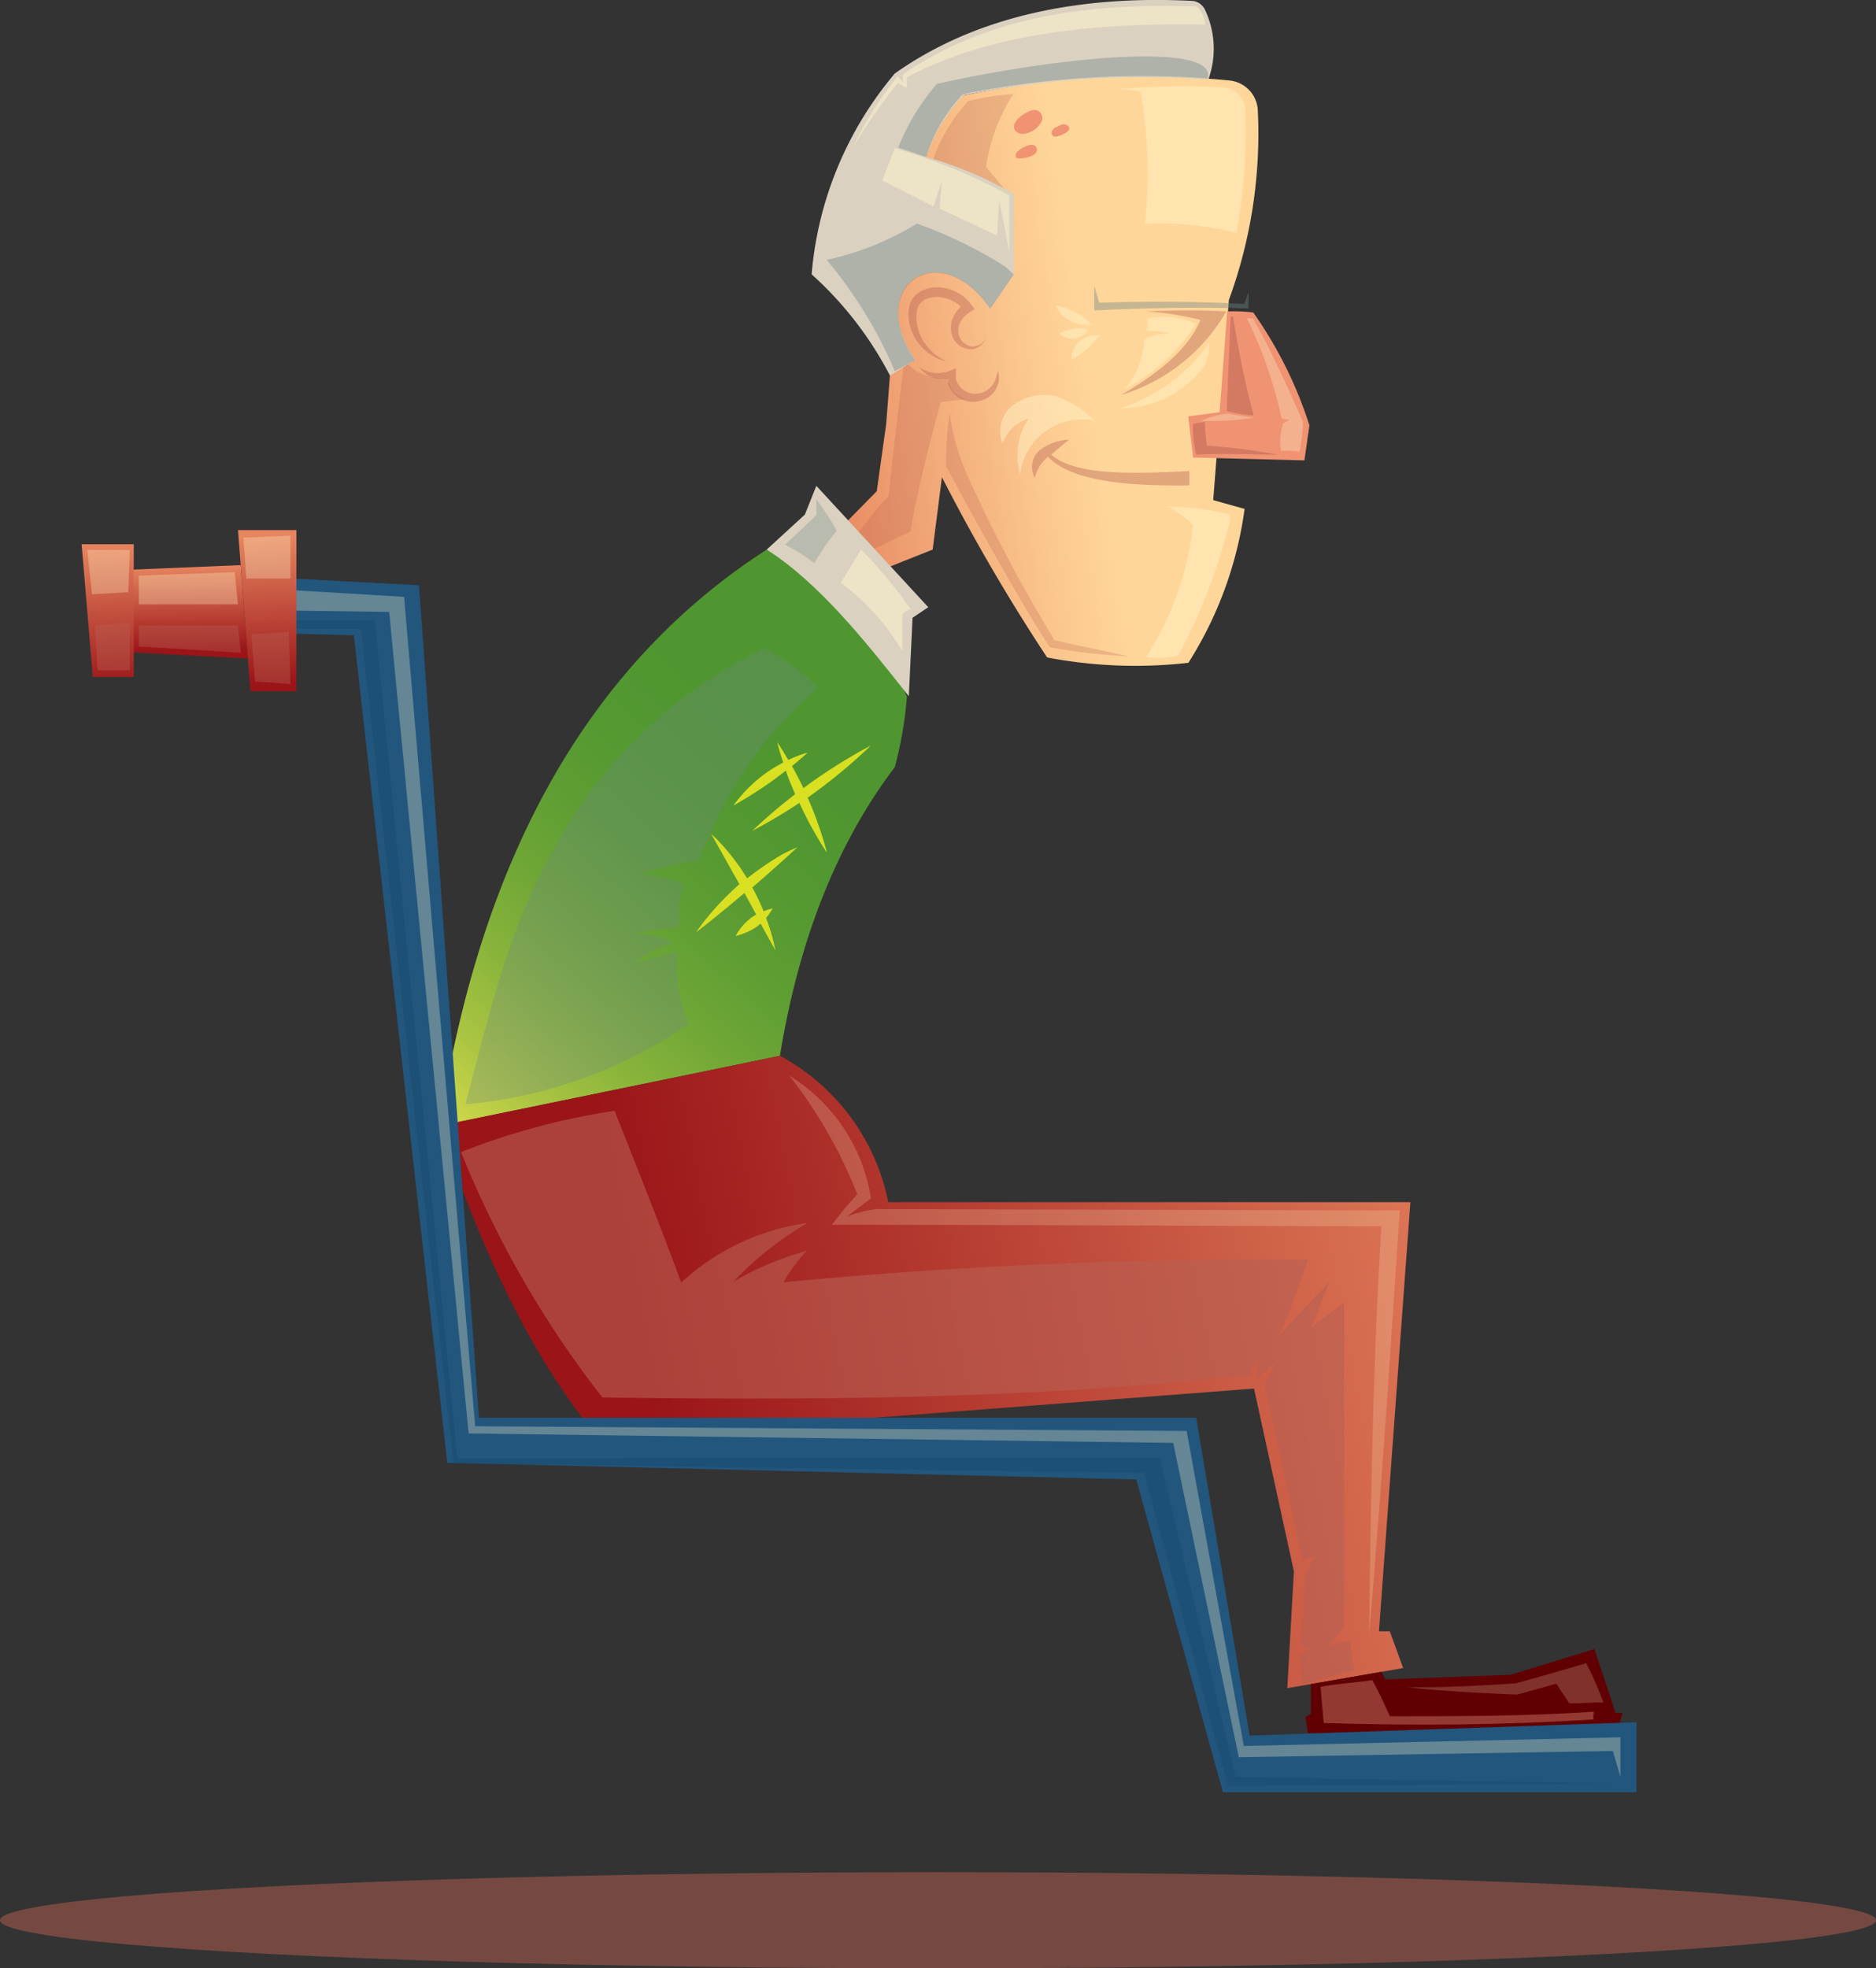 <svg xmlns="http://www.w3.org/2000/svg" xmlns:xlink="http://www.w3.org/1999/xlink" viewBox="0 0 119.5 125.35"><rect x="0" y="0" width="119.5" height="125.35" fill="#333333" stroke="none"/><defs><style>.cls-1{isolation:isolate;}.cls-15,.cls-2,.cls-6,.cls-8{fill:#b86053;}.cls-11,.cls-2{opacity:0.5;}.cls-10,.cls-15,.cls-19,.cls-2,.cls-4,.cls-6,.cls-8{mix-blend-mode:multiply;}.cls-3{fill:url(#Áåçûìÿííûé_ãðàäèåíò_78);}.cls-10,.cls-4{fill:#708588;}.cls-13,.cls-4{opacity:0.3;}.cls-5{fill:url(#Áåçûìÿííûé_ãðàäèåíò_120);}.cls-6{opacity:0.25;}.cls-7{fill:#dad1c0;}.cls-10,.cls-19,.cls-8{opacity:0.4;}.cls-9{fill:#f09372;}.cls-11,.cls-12,.cls-13,.cls-17{fill:#fff7cc;mix-blend-mode:screen;}.cls-12{opacity:0.45;}.cls-14{fill:url(#Áåçûìÿííûé_ãðàäèåíò_7);}.cls-15{opacity:0.6;}.cls-16{fill:#600003;}.cls-17{opacity:0.2;}.cls-18{fill:#22567d;}.cls-19{fill:#14466a;}.cls-20{fill:url(#Áåçûìÿííûé_ãðàäèåíò_7-2);}.cls-21{fill:url(#Áåçûìÿííûé_ãðàäèåíò_7-3);}.cls-22{fill:url(#Áåçûìÿííûé_ãðàäèåíò_7-4);}.cls-23{fill:#d9e021;}</style><linearGradient id="Áåçûìÿííûé_ãðàäèåíò_78" x1="24.66" y1="77.51" x2="59" y2="39.18" gradientUnits="userSpaceOnUse"><stop offset="0.05" stop-color="#fcee52"/><stop offset="0.13" stop-color="#d3d94a"/><stop offset="0.23" stop-color="#abc542"/><stop offset="0.33" stop-color="#89b43b"/><stop offset="0.43" stop-color="#70a736"/><stop offset="0.54" stop-color="#5d9d33"/><stop offset="0.65" stop-color="#539831"/><stop offset="0.77" stop-color="#4f9630"/></linearGradient><linearGradient id="Áåçûìÿííûé_ãðàäèåíò_120" x1="51.38" y1="26.63" x2="82.09" y2="22.06" gradientUnits="userSpaceOnUse"><stop offset="0" stop-color="#e7855f"/><stop offset="0.17" stop-color="#ef9f72"/><stop offset="0.45" stop-color="#fbc78e"/><stop offset="0.59" stop-color="#ffd699"/></linearGradient><linearGradient id="Áåçûìÿííûé_ãðàäèåíò_7" x1="99.42" y1="81.1" x2="41.94" y2="91.94" gradientUnits="userSpaceOnUse"><stop offset="0" stop-color="#e7855f"/><stop offset="1" stop-color="#9a1418"/></linearGradient><linearGradient id="Áåçûìÿííûé_ãðàäèåíò_7-2" x1="11.65" y1="36" x2="11.75" y2="41.42" xlink:href="#Áåçûìÿííûé_ãðàäèåíò_7"/><linearGradient id="Áåçûìÿííûé_ãðàäèåíò_7-3" x1="17.04" y1="34.13" x2="17.51" y2="43.48" xlink:href="#Áåçûìÿííûé_ãðàäèåíò_7"/><linearGradient id="Áåçûìÿííûé_ãðàäèåíò_7-4" x1="6.86" y1="34.65" x2="7.33" y2="44" xlink:href="#Áåçûìÿííûé_ãðàäèåíò_7"/></defs><g class="cls-1"><g id="Layer_2" data-name="Layer 2"><g id="layer_1-2" data-name="layer 1"><ellipse class="cls-2" cx="59.75" cy="122.29" rx="59.75" ry="3.06"/><path class="cls-3" d="M48.84,35Q31.92,45.91,28,71.7l21.68-4.46C50.85,60.07,53.2,53.87,57,48.85a25,25,0,0,0,.77-4.49C55.83,39.87,52.91,36.66,48.84,35Z"/><path class="cls-4" d="M52.08,43.82a26,26,0,0,0-7.54,11,17.49,17.49,0,0,0-3.76.85,9.53,9.53,0,0,1,2.76.63,6.62,6.62,0,0,0-.26,2.73l-3.11.39a6.25,6.25,0,0,1,2.73.61,6.3,6.3,0,0,0-2.46,1.31l2.75-.73a8.81,8.81,0,0,0,.7,4.6,29.84,29.84,0,0,1-14.24,5.12c1.53-5.79,2.79-11.51,5.88-16.71A30.25,30.25,0,0,1,48.69,41.27,12.23,12.23,0,0,1,52.08,43.82Z"/><path class="cls-5" d="M60,30.39a120.34,120.34,0,0,0,6.7,11.48,29.87,29.87,0,0,0,9,.34,24.37,24.37,0,0,0,3.58-9.8l-2-.56,1-12.75A30.79,30.79,0,0,0,80.12,7a2,2,0,0,0-1.77-1.87A55.27,55.27,0,0,0,58,6.91L56.45,27l-.6,4.28L53.1,34.08l2.14,2.58L59.41,35Z"/><path class="cls-6" d="M64.54,6a14.65,14.65,0,0,0-2.87.44,11,11,0,0,0-2.22,3.67A30.37,30.37,0,0,0,58,17.75l.08,0a3.31,3.31,0,0,1,4,.47,20.22,20.22,0,0,1,2.13-5.93c-.49-.56-.91-1.1-1.4-1.65A11.59,11.59,0,0,1,64.54,6Z"/><path class="cls-6" d="M61.33,25.37l-.23-.14a.67.67,0,0,1-.14-.09,1.35,1.35,0,0,1-.39-.47,2.76,2.76,0,0,1-.2-.47.39.39,0,0,1,0-.15,1,1,0,0,1-.73,0h0a3.63,3.63,0,0,1-1.23-.4,2.62,2.62,0,0,1-.81-.74c-.35,2.93-.68,5.77-1,8.7a17.71,17.71,0,0,0-2.08,2.57c.29.29.68.56,1,.85.8-.37,1.66-.8,2.46-1.16.49-2.78,1.2-5.53,1.94-8.25.5-.08,1.06-.14,1.59-.19Z"/><path class="cls-7" d="M56.69,23.92l1.6-1c-3.25-4.75,1.54-8,4.78-3.27l1.51-2.19v-5.1A23.33,23.33,0,0,0,59,10a10.58,10.58,0,0,1,2.37-3.93,57.91,57.91,0,0,1,15.6-1A5.79,5.79,0,0,0,76.77.65,1,1,0,0,0,76,.06C69-.31,62.29.93,57,4.68a22.75,22.75,0,0,0-5.3,12.79A22.71,22.71,0,0,1,56.69,23.92Z"/><path class="cls-8" d="M73,19.83a18.27,18.27,0,0,1,3.47.55c-.78,1.85-2.67,3.39-5.07,4.78a11.63,11.63,0,0,0,6.72-5.33C76.52,19.74,74.8,19.75,73,19.83Z"/><path class="cls-9" d="M79.83,19.9a26.37,26.37,0,0,1,3.58,7.19l-.32,2.23L76,29.14l-.31-2.62,2-.27.48-6.42A10.59,10.59,0,0,1,79.83,19.9Z"/><path class="cls-8" d="M68.09,28a3.29,3.29,0,0,0-1.93.73,1.44,1.44,0,0,0-.25,1.71,2.5,2.5,0,0,1,.85-1.35c1.47,1.55,5,1.88,9,1.82V30c-3.68.18-7.28.29-8.8-1.05Z"/><path class="cls-10" d="M57,23.64a28.21,28.21,0,0,0-4.34-7.09,18.26,18.26,0,0,0,5.74-2.31A27.45,27.45,0,0,1,64.06,17l.52.48-1.51,2.19c-3.22-4.71-8-1.45-4.78,3.27Z"/><path class="cls-10" d="M59,10l-1.79-.6a14.34,14.34,0,0,1,2.47-4.06C68.1,3.48,77.58,2.73,76.93,5a57.26,57.26,0,0,0-15.6,1A10.19,10.19,0,0,0,59,10Z"/><path class="cls-11" d="M57,9.44a36.3,36.3,0,0,1,7.29,3V16l-.64-3.25L63.51,15l-3.67-1.72L60,11.53l-.54,1.62-3.27-1.66Z"/><path class="cls-11" d="M54.3,9.44a22.81,22.81,0,0,1,2.87-4.57l.35.37V4.73C63,1,69.37.2,76.09.4a.33.33,0,0,1,.25.11,1.94,1.94,0,0,1,.43,1.06c-7.16-.13-13.76.58-19,3.35l0,.69-.58-.32A37.74,37.74,0,0,0,54.3,9.44Z"/><path class="cls-10" d="M69.7,18.19v1.58c3.39-.17,6.67-.22,9.83-.13V18.58l-.27.78c-2.88-.17-6-.18-9.24-.08Z"/><path class="cls-8" d="M63.56,23.58a1.45,1.45,0,0,1-.07,1.1,1.55,1.55,0,0,1-1,.83,1.67,1.67,0,0,1-2.09-1.05,1.33,1.33,0,0,1,0-.19.36.36,0,0,1,0-.1h0l0-.05h-.21a1.91,1.91,0,0,1-.49,0,2.08,2.08,0,0,1-.7-.29,1.8,1.8,0,0,1-.34-.32l-.1-.13a1.8,1.8,0,0,0,.53.27,2,2,0,0,0,.65.11,1.74,1.74,0,0,0,.39-.05l.1,0,.2-.07.46-.19c0,.14,0,.33,0,.53a.58.58,0,0,0,0,.14v.06l.06.13a1.21,1.21,0,0,0,.35.47,1.33,1.33,0,0,0,1.87-.2,1.52,1.52,0,0,0,.31-.65A1.78,1.78,0,0,0,63.56,23.58Z"/><path class="cls-8" d="M62.81,21.29a.76.76,0,0,1-.06.34,1.07,1.07,0,0,1-.82.61,1.26,1.26,0,0,1-1.3-.95,1.54,1.54,0,0,1,.08-1.07,2.08,2.08,0,0,1,.3-.49l.19-.2,0,0,0,0a2.1,2.1,0,0,0-.31-.25,2.34,2.34,0,0,0-.86-.33,1.81,1.81,0,0,0-1.12.13,1,1,0,0,0-.52.8,2.92,2.92,0,0,0,.46,1.89,3.23,3.23,0,0,0,1,1,3.29,3.29,0,0,0,.46.24,2.92,2.92,0,0,1-.51-.15,3.18,3.18,0,0,1-1.19-.88,3.06,3.06,0,0,1-.74-2.14,1.88,1.88,0,0,1,.19-.7,1.53,1.53,0,0,1,.56-.57,2.23,2.23,0,0,1,1.52-.23,2.76,2.76,0,0,1,1.11.45,2.64,2.64,0,0,1,.39.34,5.55,5.55,0,0,1,.44.56c-.15.1-.31.19-.44.29a2.12,2.12,0,0,0-.2.17,1.4,1.4,0,0,0-.25.35,1.12,1.12,0,0,0-.13.75,1,1,0,0,0,.89.82.93.93,0,0,0,.77-.41A.83.83,0,0,0,62.81,21.29Z"/><path class="cls-12" d="M73.08,20.28a5.35,5.35,0,0,1,3.11.34,12,12,0,0,1-4.53,4.15,5.06,5.06,0,0,0,1.21-3.17,4,4,0,0,1,1.67-.37A9.32,9.32,0,0,0,73,21.06,1.23,1.23,0,0,0,73.08,20.28Z"/><path class="cls-2" d="M79.86,26.46a10,10,0,0,1-1.72-.29c.08-2,.17-4,.25-6l.16,0A59.56,59.56,0,0,0,79.86,26.46Z"/><path class="cls-2" d="M76.75,26.87c0,.52.07,1,.12,1.51a39.93,39.93,0,0,1,4.49.57c-1.72,0-3.44-.09-5.16,0A7.46,7.46,0,0,1,76,27C76.19,26.94,76.53,26.91,76.75,26.87Z"/><path class="cls-13" d="M81.64,26.66l.53.09c-.15.05-.27.14-.42.2a3.54,3.54,0,0,0-.15,1.77,5.19,5.19,0,0,1,1.18.05A13.2,13.2,0,0,0,83,26.88s-1.94-4.51-3.2-6.61h-.38A27.32,27.32,0,0,1,81.64,26.66Z"/><path class="cls-13" d="M79.86,26.6l-1.71-.26a6.08,6.08,0,0,0-1.65.46A17.24,17.24,0,0,0,79.86,26.6Z"/><path class="cls-12" d="M77,21.87A11.23,11.23,0,0,1,71.39,26a6.66,6.66,0,0,0,5.14-2.45A2.4,2.4,0,0,0,77,21.87Z"/><path class="cls-12" d="M69.7,26.78a4.08,4.08,0,0,0-3.14.71A3.83,3.83,0,0,0,65,30.23a4.14,4.14,0,0,1,.53-3.57,2.42,2.42,0,0,0-1.67,1.6,2.1,2.1,0,0,1,.63-2.42,3.38,3.38,0,0,1,2.69-.63A6.19,6.19,0,0,1,69.7,26.78Z"/><path class="cls-12" d="M79.32,7a35.65,35.65,0,0,1-.56,7.83,19.4,19.4,0,0,0-5.83-.57,30.38,30.38,0,0,0-.27-8.41,6.06,6.06,0,0,0-2.4-.07,46.31,46.31,0,0,1,7.67-.22A1.51,1.51,0,0,1,79.32,7Z"/><path class="cls-12" d="M76,33.44a19.43,19.43,0,0,1-3,8.41,5.28,5.28,0,0,0,2.06-.12,36.1,36.1,0,0,0,3.3-8.65c0-.11,0-.22-.09-.32a17.44,17.44,0,0,0-3.94-.51A5.69,5.69,0,0,1,76,33.44Z"/><path class="cls-12" d="M69.52,20.67a1.59,1.59,0,0,1-.41,0,2,2,0,0,1-.94-.24,2.19,2.19,0,0,1-.72-.64,1.81,1.81,0,0,1-.2-.36l.39.11a4.58,4.58,0,0,1,.83.33,5.12,5.12,0,0,1,.75.5Z"/><path class="cls-12" d="M69.31,21a1.13,1.13,0,0,1-.21.25,1.24,1.24,0,0,1-.65.31,1.12,1.12,0,0,1-.71-.14,1.17,1.17,0,0,1-.26-.18l.28-.13a2.44,2.44,0,0,1,.61-.18,2.61,2.61,0,0,1,.63,0Z"/><path class="cls-12" d="M70.06,21.37l-.26.28a7.34,7.34,0,0,1-.56.57,5.34,5.34,0,0,1-.65.48l-.31.22a1.37,1.37,0,0,1,0-.39,1.56,1.56,0,0,1,.49-.79,1.51,1.51,0,0,1,.84-.37A1.43,1.43,0,0,1,70.06,21.37Z"/><path class="cls-6" d="M71.87,41.8a38.18,38.18,0,0,1-5-.58c-2.41-3.67-6.6-11.52-6.6-11.52a20.37,20.37,0,0,1,.22-3.39,14.6,14.6,0,0,0,1.21,4.14,96,96,0,0,0,5.47,10.32C68.71,41.14,70.35,41.43,71.87,41.8Z"/><path class="cls-9" d="M64.77,8.42a.71.71,0,0,0,.59.08,1.51,1.51,0,0,0,1-.79A.52.52,0,0,0,65.93,7C65.41,7,64.11,7.87,64.77,8.42Z"/><path class="cls-9" d="M64.83,9.64a.33.33,0,0,0-.13.32c0,.12.21.14.35.13a2,2,0,0,0,.59-.13.78.78,0,0,0,.32-.2.32.32,0,0,0-.27-.54A1.66,1.66,0,0,0,64.83,9.64Z"/><path class="cls-9" d="M67,8.36a.27.27,0,0,0,.11.31.36.36,0,0,0,.29,0A1.71,1.71,0,0,0,68,8.38c.28-.22,0-.5-.31-.46a1.47,1.47,0,0,0-.34.15A.52.52,0,0,0,67,8.36Z"/><path class="cls-7" d="M48.84,35l2.43-2.23L52,30.94l7.13,7.73-1,.67-.24,5C55.14,40.86,52.2,37.15,48.84,35Z"/><path class="cls-11" d="M58,38.79a1.33,1.33,0,0,0-.52.35c0,.72,0,1.62,0,2.33a15,15,0,0,0-3.92-4.36L54.85,35A27,27,0,0,1,58,38.79Z"/><path class="cls-4" d="M53.3,33.8a14.66,14.66,0,0,0-1.43,2.07A11,11,0,0,0,50,34.69c.65-.59,1.37-1.29,2-1.88l0-1A15.7,15.7,0,0,1,53.3,33.8Z"/><path class="cls-14" d="M28,71.7l21.68-4.46a13.59,13.59,0,0,1,6.9,9.32H89.84l-2,27.33h.69l.85,2.34L82,107.51l.42-7.44L79.88,88.43,49.05,90.8H37.49C33.65,85.93,30.58,79.42,28,71.7Z"/><path class="cls-15" d="M38.37,89a64.48,64.48,0,0,1-9-15.63,44.59,44.59,0,0,1,9.78-2.63c1.42,3.61,2.91,7.3,4.24,10.94a14.88,14.88,0,0,1,8.06-3.8,21,21,0,0,0-4.72,3.73,19.9,19.9,0,0,1,4.66-1.95,9.93,9.93,0,0,0-1.48,2,327,327,0,0,1,33.41-1.45c-.52,1.6-1.19,3.28-1.82,4.85,1-1.18,2.2-2.33,3.23-3.51-.42,1-.78,2-1.2,3l2.08-1.62c0,7,0,13.77,0,20.73l-1,1.12c.5-.15.88-.14,1.38-.29.09.61.18,1.26.27,1.87-1.1.31-2.2.58-3.29.89,0-.57-.14-1.2-.18-1.77.2-.11.35-.33.55-.44-.18-.11-.31-.25-.49-.35.15-1.45.23-2.94.27-4.39.23-.35.44-.85.67-1.2-.24.08-.56.15-.8.24-.84-3.71-1.61-7.46-2.45-11.17.24-.42.44-.91.69-1.33a6.13,6.13,0,0,0-1.15.94,3,3,0,0,0,0-1.15c-.15.33-.3.58-.45.91C65.86,89.11,52.2,89.18,38.37,89Z"/><polygon class="cls-16" points="83.5 107.25 83.5 109.15 83.15 109.33 83.31 110.38 103.07 110.11 103.34 109.08 102.91 109.08 101.56 105.02 96.22 106.66 88.25 106.95 87.99 106.47 83.5 107.25"/><path class="cls-17" d="M54.61,76.07A18.4,18.4,0,0,0,53,78c11.61,0,23.34.08,35,.09-.55,8.66-.67,17.29-.79,26,.8-8.92,1.95-27,1.95-27L55.82,77a8.48,8.48,0,0,0-1.87.47l1.53-1.15a11.18,11.18,0,0,0-5.19-7.81A30,30,0,0,1,54.61,76.07Z"/><path class="cls-15" d="M87.42,107c.41.76.76,1.51,1.11,2.3,4.32,0,8.64,0,13-.29,0,.16-.09.38,0,.49-5.73.37-11.48.41-17.21.23-.07-.77-.14-1.54-.2-2.31C85,107.25,86.5,107.14,87.42,107Z"/><path class="cls-17" d="M102.14,108.43a20.74,20.74,0,0,0-1.1-2.51c-1.52.46-4.46,1.28-4.46,1.28s-4.65.33-7,.24c2.39.31,7.06.48,7.06.48s1.64-.44,2.5-.7c.23.41.58.84.81,1.25C100.67,108.5,101.44,108.4,102.14,108.43Z"/><polygon class="cls-18" points="18.5 36.84 26.69 37.27 30.51 90.29 76.2 90.29 79.6 110.53 104.24 109.68 104.24 114.14 77.9 114.14 72.38 94.22 28.49 93.16 22.54 40.46 18.5 40.35 18.5 36.84"/><polygon class="cls-13" points="18.88 37.6 25.74 38.01 30.27 90.83 75.59 91.13 79.23 111.19 103.22 110.64 103.22 113.17 102.74 111.51 78.91 111.91 74.73 91.89 29.85 91.29 24.79 38.97 18.85 38.89 18.88 37.6"/><polygon class="cls-19" points="18.85 39.49 18.85 40.06 22.99 40.06 28.89 93.2 72.88 93.8 78.23 113.75 102.78 113.59 78.71 113.17 73.86 92.84 29.13 92.88 23.87 39.49 18.85 39.49"/><polygon class="cls-20" points="7.62 36.31 15.33 35.99 15.79 41.94 7.81 41.52 7.62 36.31"/><polygon class="cls-21" points="15.16 33.76 18.88 33.76 18.88 44.02 15.95 44.02 15.16 33.76"/><polygon class="cls-22" points="5.2 34.66 8.52 34.66 8.52 43.11 5.91 43.11 5.2 34.66"/><polygon class="cls-13" points="5.56 35.02 5.86 37.85 8.17 37.71 8.27 35.02 5.56 35.02"/><polygon class="cls-13" points="8.84 36.66 8.84 38.49 15.16 38.49 14.95 36.44 8.84 36.66"/><polygon class="cls-13" points="15.5 34.24 15.69 36.84 18.5 36.84 18.5 34.11 15.5 34.24"/><polygon class="cls-8" points="6.07 39.82 6.21 42.69 8.27 42.69 8.27 39.66 6.07 39.82"/><polygon class="cls-8" points="8.84 39.84 8.84 41.17 15.34 41.57 15.16 39.84 8.84 39.84"/><polygon class="cls-8" points="16.01 40.4 16.25 43.4 18.5 43.56 18.4 40.24 16.01 40.4"/><path class="cls-23" d="M52.68,54.31a23.37,23.37,0,0,1-1.76-3.18,32.19,32.19,0,0,1-3,1.78,34.83,34.83,0,0,1,2.73-2.33c-.23-.54-.43-1-.59-1.5l-.88.66a27.42,27.42,0,0,1-2.46,1.56,8.92,8.92,0,0,1,2.09-2.08,10.14,10.14,0,0,1,1.08-.66c-.26-.78-.38-1.29-.38-1.29s.3.43.7,1.13a7.48,7.48,0,0,1,1.24-.47s-.4.36-1,.86c.23.41.48.88.73,1.4l.34-.25a34.54,34.54,0,0,1,3.95-2.46,34.52,34.52,0,0,1-3.58,3l-.44.32A24.23,24.23,0,0,1,52.68,54.31Zm-3,.19a19.57,19.57,0,0,0-2.09,1.44A13.74,13.74,0,0,0,46.17,54a11.28,11.28,0,0,0-.87-.9l1.8,3.21a17.86,17.86,0,0,0-2,2.06c-.49.6-.75,1-.75,1s1.4-1.08,3.07-2.5l.75,1.37-.31.2a3.72,3.72,0,0,0-1,1.16A3.78,3.78,0,0,0,48.23,59l.22-.18.94,1.7a11.48,11.48,0,0,0-.3-1.21c-.08-.26-.18-.55-.29-.85a4.24,4.24,0,0,0,.42-.61,3.32,3.32,0,0,0-.58.19,12.87,12.87,0,0,0-.72-1.52v0c1.62-1.39,2.87-2.56,2.87-2.56A11.61,11.61,0,0,0,49.67,54.5Z"/></g></g></g></svg>